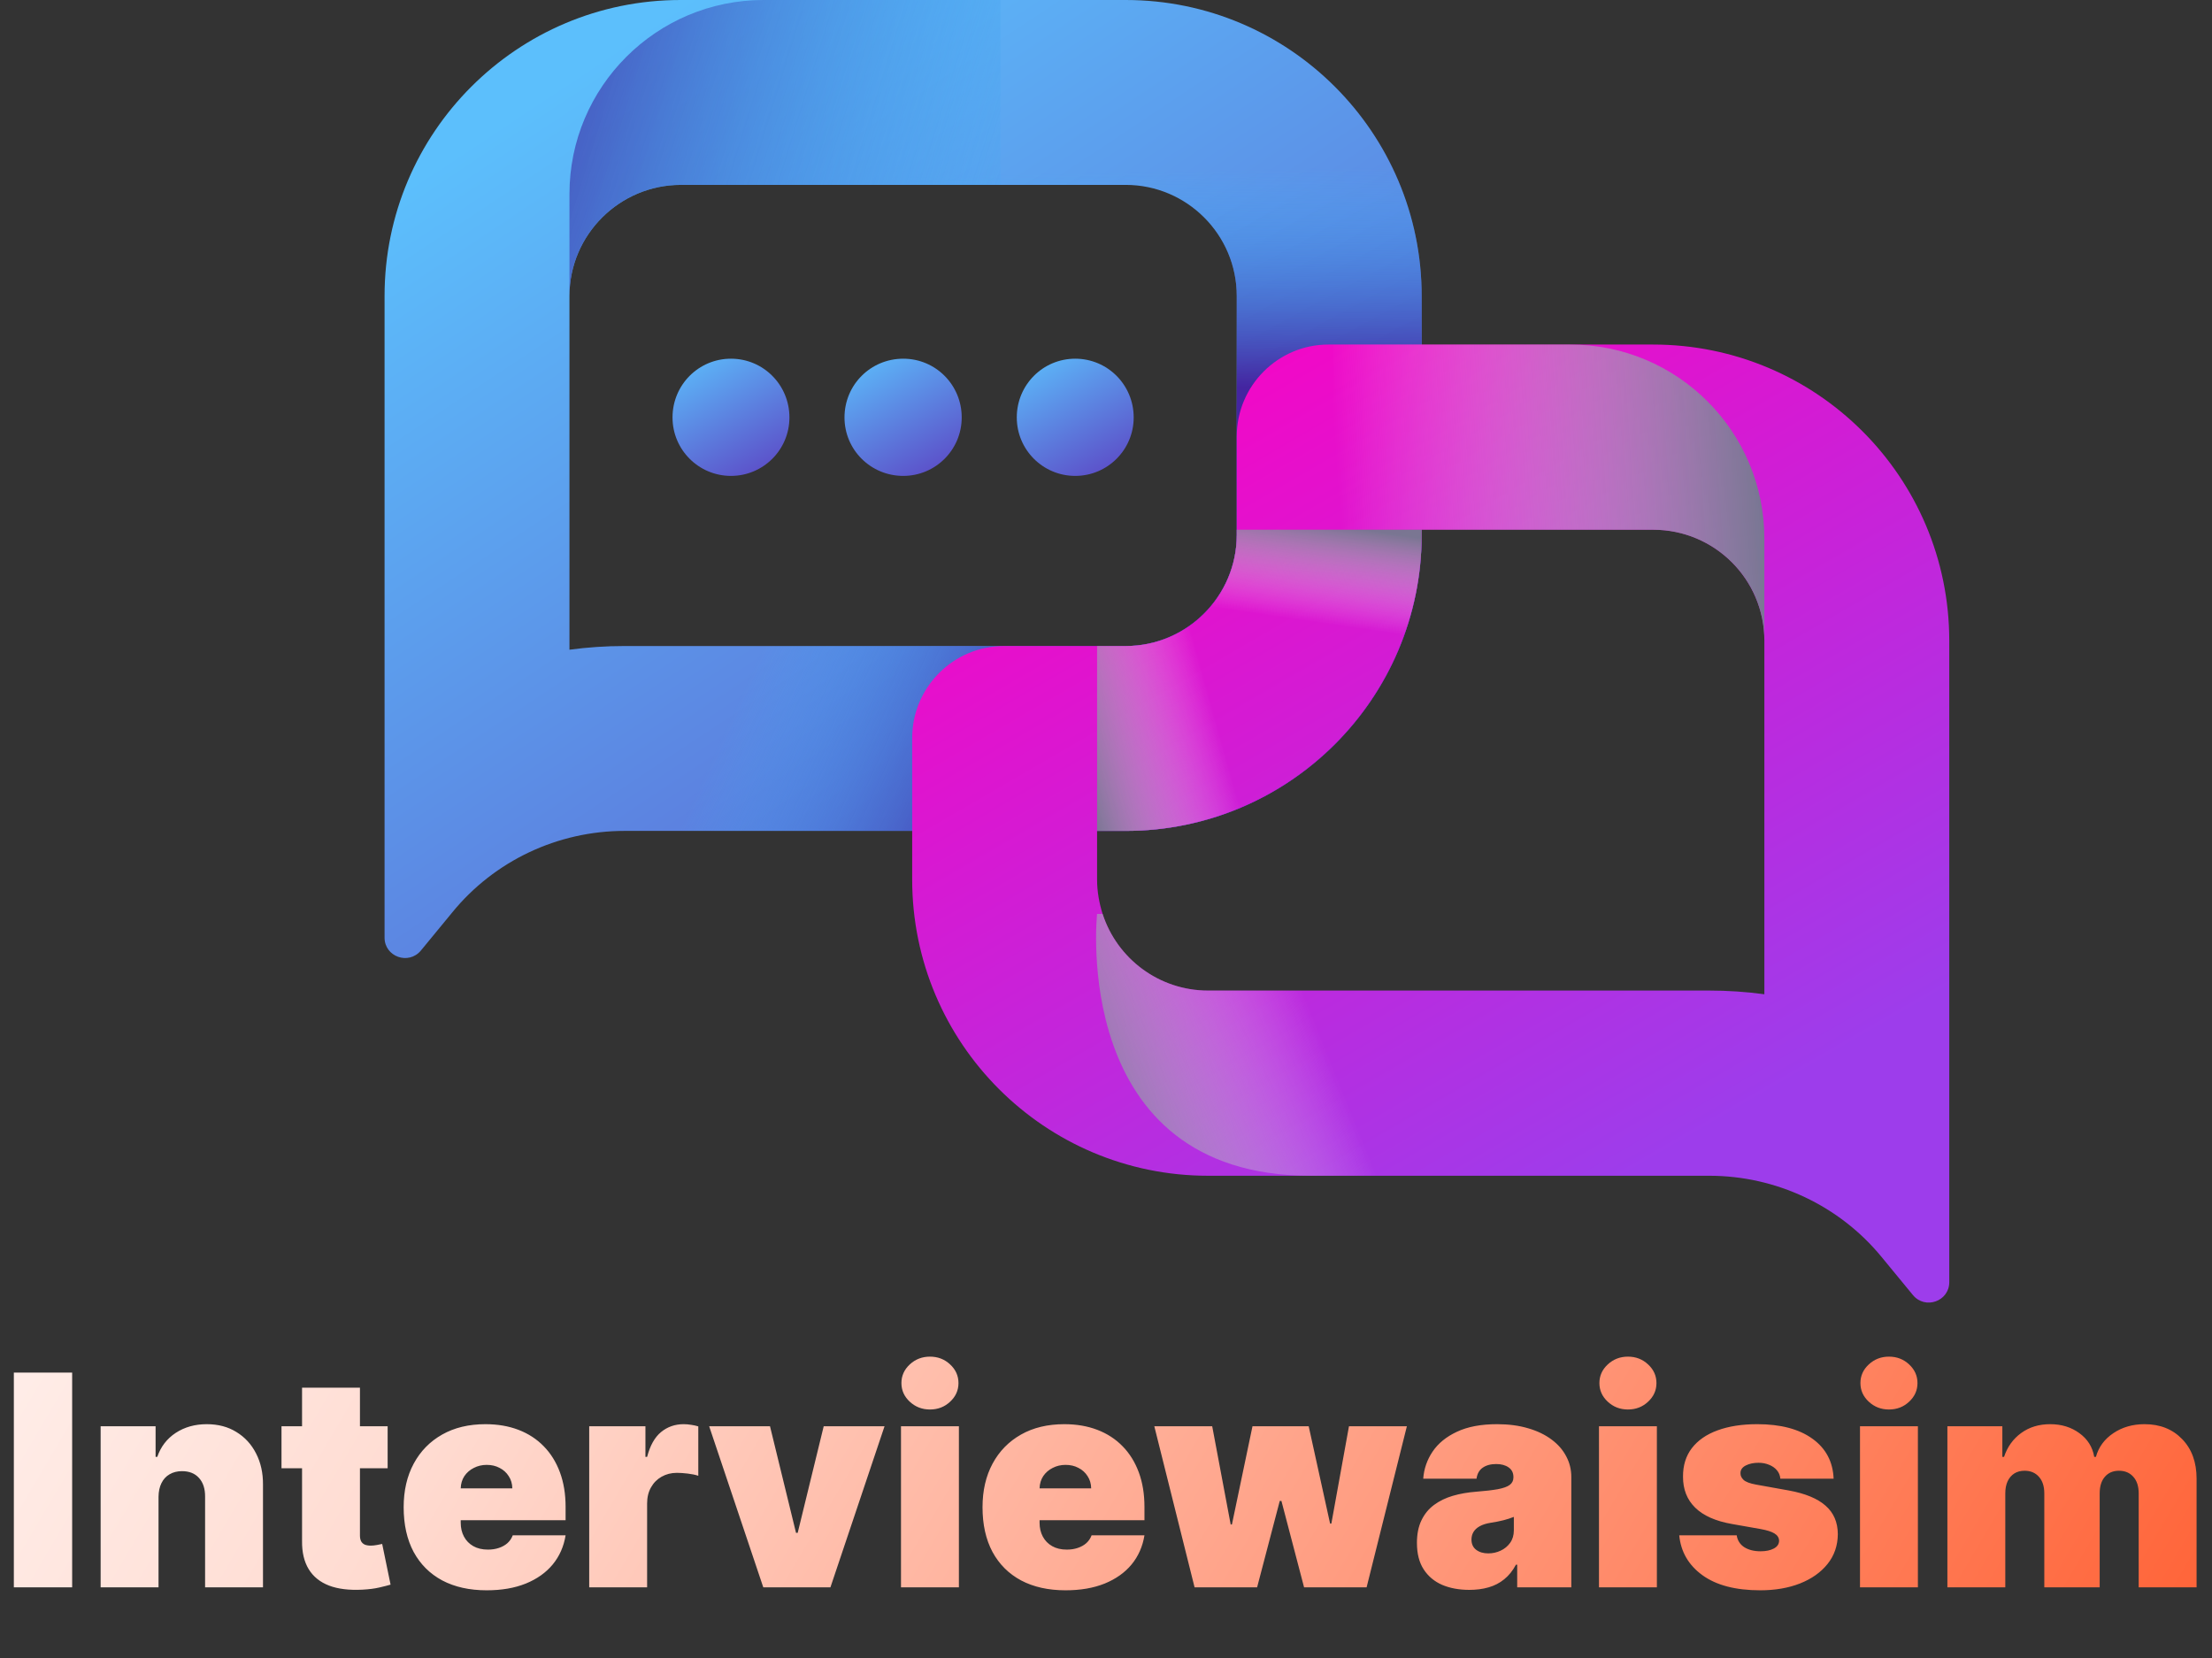 <svg width="719" height="539" viewBox="0 0 719 539" fill="none" xmlns="http://www.w3.org/2000/svg">
<rect x="0" y="0" width="719" height="539" fill="#333333" stroke="none"/>
<path fill-rule="evenodd" clip-rule="evenodd" d="M221.2 0H365.9C419 0 462.1 43.1 462.1 96.2V173.9C462.1 227 419 270.1 365.9 270.1H203C181.3 270.1 160.7 279.8 147 296.6L136.8 309C132.8 313.8 125 311 125 304.8V96.2C125 43.1 168.1 0 221.2 0ZM185.1 211.2C191.033 210.4 197 210 203 210H365.9C385.8 210 402 193.8 402 173.9V96.2C402 76.3 385.8 60.1 365.9 60.1H221.3C201.4 60.1 185.1 76.3 185.1 96.2V211.2Z" fill="url(#paint0_linear_2_2)"/>
<path d="M296.1 0H365.9C419 0 462.1 43.1 462.1 96.2V156.8H402V96.2C402 76.3 385.8 60.1 365.9 60.1H296.1V0Z" fill="url(#paint1_linear_2_2)"/>
<path d="M185.1 131.1V211.2C191.033 210.4 197 210 203 210H365.9C385.8 210 402 193.8 402 173.9V131.1H462.1V173.9C462.1 227 419 270.1 365.9 270.1H203C181.3 270.1 160.7 279.8 147 296.6L136.8 309C132.8 313.8 125 311 125 304.8V131.1H185.1Z" fill="url(#paint2_linear_2_2)"/>
<path fill-rule="evenodd" clip-rule="evenodd" d="M326.4 210H365.9C385.8 210 402 193.8 402 173.9V141.9C402 125.4 415.4 112 431.8 112H537.3C590.5 112 633.6 155.1 633.6 208.3V416.8C633.6 423 625.8 425.8 621.8 421L611.6 408.6C597.9 391.9 577.3 382.2 555.6 382.2C555.6 382.2 471.3 382.2 392.7 382.2C339.6 382.2 296.5 339.1 296.5 285.9V239.9C296.5 223.4 309.9 210 326.4 210ZM555.6 322C561.6 322 567.567 322.4 573.5 323.2V208.3C573.5 188.3 557.3 172.2 537.4 172.2H462.1V173.9C462.1 227 419 270.1 365.9 270.1H356.6V285.9C356.6 289.8 357.3 293.6 358.4 297.1C363.1 311.6 376.7 322 392.7 322H555.6Z" fill="url(#paint3_linear_2_2)"/>
<path d="M185.1 63.1V96.2C185.1 76.3 201.4 60.1 221.3 60.1H325.2V0H248.2C213.4 0 185.1 28.2 185.1 63.1Z" fill="url(#paint4_linear_2_2)"/>
<path style="mix-blend-mode:multiply" opacity="0.93" d="M573.5 175.1V208.2C573.5 188.3 557.3 172.2 537.3 172.2H433.4V112H510.4C545.2 112 573.5 140.2 573.5 175.1Z" fill="url(#paint5_linear_2_2)"/>
<path style="mix-blend-mode:multiply" opacity="0.93" d="M356.6 210V270.1H365.9C419 270.1 462.1 227 462.1 173.9V172.2H402V173.9C402 193.8 385.8 210 365.9 210H356.6Z" fill="url(#paint6_linear_2_2)"/>
<path style="mix-blend-mode:multiply" opacity="0.93" d="M356.6 210V270.1H365.9C419 270.1 462.1 227 462.1 173.9V172.2H402V173.9C402 193.8 385.8 210 365.9 210H356.6Z" fill="url(#paint7_linear_2_2)"/>
<path style="mix-blend-mode:multiply" opacity="0.93" d="M426 382.2C504.6 382.2 532.6 382.2 532.6 382.2V322H392.7C376.7 322 363.1 311.6 358.4 297.1H356.6C356.6 297.1 347.5 382.2 426 382.2Z" fill="url(#paint8_linear_2_2)"/>
<path d="M330.5 135.7C330.5 146.2 339 154.7 349.5 154.7C360 154.7 368.5 146.2 368.5 135.7C368.5 125.1 360 116.6 349.5 116.6C339 116.6 330.5 125.1 330.5 135.7Z" fill="url(#paint9_linear_2_2)"/>
<path d="M274.5 135.7C274.5 146.2 283 154.7 293.6 154.7C304.1 154.7 312.6 146.2 312.6 135.7C312.6 125.1 304.1 116.6 293.6 116.6C283 116.6 274.5 125.1 274.5 135.7Z" fill="url(#paint10_linear_2_2)"/>
<path d="M218.6 135.7C218.6 146.2 227.1 154.7 237.6 154.7C248.1 154.7 256.6 146.2 256.6 135.7C256.6 125.1 248.1 116.6 237.6 116.6C227.1 116.6 218.6 125.1 218.6 135.7Z" fill="url(#paint11_linear_2_2)"/>
<path d="M23.454 446.182V516H4.5V446.182H23.454ZM51.528 486.545V516H32.71V463.636H50.574V473.591H51.119C52.256 470.273 54.256 467.67 57.119 465.784C60.006 463.898 63.369 462.955 67.21 462.955C70.915 462.955 74.131 463.807 76.858 465.511C79.608 467.193 81.733 469.511 83.233 472.466C84.756 475.42 85.506 478.795 85.483 482.591V516H66.665V486.545C66.688 483.955 66.028 481.92 64.688 480.443C63.369 478.966 61.528 478.227 59.165 478.227C57.619 478.227 56.267 478.568 55.108 479.25C53.972 479.909 53.097 480.864 52.483 482.114C51.869 483.341 51.551 484.818 51.528 486.545ZM126 463.636V477.273H91.5V463.636H126ZM98.182 451.091H117V499.159C117 499.886 117.125 500.5 117.375 501C117.625 501.477 118.011 501.841 118.534 502.091C119.057 502.318 119.727 502.432 120.545 502.432C121.114 502.432 121.773 502.364 122.523 502.227C123.295 502.091 123.864 501.977 124.227 501.886L126.955 515.114C126.114 515.364 124.909 515.67 123.341 516.034C121.795 516.398 119.955 516.636 117.818 516.75C113.5 516.977 109.875 516.534 106.943 515.42C104.011 514.284 101.807 512.5 100.33 510.068C98.852 507.636 98.136 504.591 98.182 500.932V451.091ZM158.207 516.955C152.616 516.955 147.798 515.886 143.753 513.75C139.73 511.591 136.628 508.5 134.446 504.477C132.287 500.432 131.207 495.591 131.207 489.955C131.207 484.545 132.298 479.818 134.48 475.773C136.662 471.727 139.741 468.58 143.719 466.33C147.696 464.08 152.389 462.955 157.798 462.955C161.753 462.955 165.332 463.568 168.537 464.795C171.741 466.023 174.48 467.807 176.753 470.148C179.026 472.466 180.776 475.284 182.003 478.602C183.23 481.92 183.844 485.659 183.844 489.818V494.182H137.071V483.818H166.526C166.503 482.318 166.116 481 165.366 479.864C164.639 478.705 163.651 477.807 162.401 477.17C161.173 476.511 159.776 476.182 158.207 476.182C156.685 476.182 155.287 476.511 154.014 477.17C152.741 477.807 151.719 478.693 150.946 479.83C150.196 480.966 149.798 482.295 149.753 483.818V495C149.753 496.682 150.105 498.182 150.81 499.5C151.514 500.818 152.526 501.852 153.844 502.602C155.162 503.352 156.753 503.727 158.616 503.727C159.912 503.727 161.094 503.545 162.162 503.182C163.253 502.818 164.185 502.295 164.957 501.614C165.73 500.909 166.298 500.068 166.662 499.091H183.844C183.253 502.727 181.855 505.886 179.651 508.568C177.446 511.227 174.526 513.295 170.889 514.773C167.276 516.227 163.048 516.955 158.207 516.955ZM191.523 516V463.636H209.795V473.591H210.341C211.295 469.909 212.807 467.216 214.875 465.511C216.966 463.807 219.409 462.955 222.205 462.955C223.023 462.955 223.83 463.023 224.625 463.159C225.443 463.273 226.227 463.443 226.977 463.67V479.727C226.045 479.409 224.898 479.17 223.534 479.011C222.17 478.852 221 478.773 220.023 478.773C218.182 478.773 216.523 479.193 215.045 480.034C213.591 480.852 212.443 482.011 211.602 483.511C210.761 484.989 210.341 486.727 210.341 488.727V516H191.523ZM287.514 463.636L269.923 516H248.105L230.514 463.636H250.287L258.741 498.273H259.287L267.741 463.636H287.514ZM292.866 516V463.636H311.685V516H292.866ZM302.276 458.182C299.73 458.182 297.548 457.341 295.73 455.659C293.912 453.977 293.003 451.955 293.003 449.591C293.003 447.227 293.912 445.205 295.73 443.523C297.548 441.841 299.73 441 302.276 441C304.844 441 307.026 441.841 308.821 443.523C310.639 445.205 311.548 447.227 311.548 449.591C311.548 451.955 310.639 453.977 308.821 455.659C307.026 457.341 304.844 458.182 302.276 458.182ZM346.364 516.955C340.773 516.955 335.955 515.886 331.909 513.75C327.886 511.591 324.784 508.5 322.602 504.477C320.443 500.432 319.364 495.591 319.364 489.955C319.364 484.545 320.455 479.818 322.636 475.773C324.818 471.727 327.898 468.58 331.875 466.33C335.852 464.08 340.545 462.955 345.955 462.955C349.909 462.955 353.489 463.568 356.693 464.795C359.898 466.023 362.636 467.807 364.909 470.148C367.182 472.466 368.932 475.284 370.159 478.602C371.386 481.92 372 485.659 372 489.818V494.182H325.227V483.818H354.682C354.659 482.318 354.273 481 353.523 479.864C352.795 478.705 351.807 477.807 350.557 477.17C349.33 476.511 347.932 476.182 346.364 476.182C344.841 476.182 343.443 476.511 342.17 477.17C340.898 477.807 339.875 478.693 339.102 479.83C338.352 480.966 337.955 482.295 337.909 483.818V495C337.909 496.682 338.261 498.182 338.966 499.5C339.67 500.818 340.682 501.852 342 502.602C343.318 503.352 344.909 503.727 346.773 503.727C348.068 503.727 349.25 503.545 350.318 503.182C351.409 502.818 352.341 502.295 353.114 501.614C353.886 500.909 354.455 500.068 354.818 499.091H372C371.409 502.727 370.011 505.886 367.807 508.568C365.602 511.227 362.682 513.295 359.045 514.773C355.432 516.227 351.205 516.955 346.364 516.955ZM388.295 516L375.205 463.636H394.023L400.023 495.545H400.432L407.114 463.636H425.386L432.341 495.273H432.75L438.477 463.636H457.295L444.205 516H423.886L416.523 487.909H415.977L408.614 516H388.295ZM477.614 516.818C474.273 516.818 471.318 516.273 468.75 515.182C466.205 514.068 464.205 512.386 462.75 510.136C461.295 507.886 460.568 505.023 460.568 501.545C460.568 498.682 461.057 496.239 462.034 494.216C463.011 492.17 464.375 490.5 466.125 489.205C467.875 487.909 469.909 486.92 472.227 486.239C474.568 485.557 477.091 485.114 479.795 484.909C482.727 484.682 485.08 484.409 486.852 484.091C488.648 483.75 489.943 483.284 490.739 482.693C491.534 482.08 491.932 481.273 491.932 480.273V480.136C491.932 478.773 491.409 477.727 490.364 477C489.318 476.273 487.977 475.909 486.341 475.909C484.545 475.909 483.08 476.307 481.943 477.102C480.83 477.875 480.159 479.068 479.932 480.682H462.614C462.841 477.5 463.852 474.568 465.648 471.886C467.466 469.182 470.114 467.023 473.591 465.409C477.068 463.773 481.409 462.955 486.614 462.955C490.364 462.955 493.727 463.398 496.705 464.284C499.682 465.148 502.216 466.364 504.307 467.932C506.398 469.477 507.989 471.295 509.08 473.386C510.193 475.455 510.75 477.705 510.75 480.136V516H493.159V508.636H492.75C491.705 510.591 490.432 512.17 488.932 513.375C487.455 514.58 485.761 515.455 483.852 516C481.966 516.545 479.886 516.818 477.614 516.818ZM483.75 504.955C485.182 504.955 486.523 504.659 487.773 504.068C489.045 503.477 490.08 502.625 490.875 501.511C491.67 500.398 492.068 499.045 492.068 497.455V493.091C491.568 493.295 491.034 493.489 490.466 493.67C489.92 493.852 489.33 494.023 488.693 494.182C488.08 494.341 487.42 494.489 486.716 494.625C486.034 494.761 485.318 494.886 484.568 495C483.114 495.227 481.92 495.602 480.989 496.125C480.08 496.625 479.398 497.25 478.943 498C478.511 498.727 478.295 499.545 478.295 500.455C478.295 501.909 478.807 503.023 479.83 503.795C480.852 504.568 482.159 504.955 483.75 504.955ZM519.741 516V463.636H538.56V516H519.741ZM529.151 458.182C526.605 458.182 524.423 457.341 522.605 455.659C520.787 453.977 519.878 451.955 519.878 449.591C519.878 447.227 520.787 445.205 522.605 443.523C524.423 441.841 526.605 441 529.151 441C531.719 441 533.901 441.841 535.696 443.523C537.514 445.205 538.423 447.227 538.423 449.591C538.423 451.955 537.514 453.977 535.696 455.659C533.901 457.341 531.719 458.182 529.151 458.182ZM596.011 480.682H578.693C578.602 479.614 578.227 478.693 577.568 477.92C576.909 477.148 576.057 476.557 575.011 476.148C573.989 475.716 572.852 475.5 571.602 475.5C569.989 475.5 568.602 475.795 567.443 476.386C566.284 476.977 565.716 477.818 565.739 478.909C565.716 479.682 566.045 480.398 566.727 481.057C567.432 481.716 568.784 482.227 570.784 482.591L581.42 484.5C586.784 485.477 590.773 487.125 593.386 489.443C596.023 491.739 597.352 494.818 597.375 498.682C597.352 502.409 596.239 505.648 594.034 508.398C591.852 511.125 588.864 513.239 585.068 514.739C581.295 516.216 576.989 516.955 572.148 516.955C564.148 516.955 557.886 515.318 553.364 512.045C548.864 508.773 546.352 504.455 545.83 499.091H564.511C564.761 500.75 565.58 502.034 566.966 502.943C568.375 503.83 570.148 504.273 572.284 504.273C574.011 504.273 575.432 503.977 576.545 503.386C577.682 502.795 578.261 501.955 578.284 500.864C578.261 499.864 577.761 499.068 576.784 498.477C575.83 497.886 574.33 497.409 572.284 497.045L563.011 495.409C557.67 494.477 553.67 492.705 551.011 490.091C548.352 487.477 547.034 484.114 547.057 480C547.034 476.364 547.989 473.284 549.92 470.761C551.875 468.216 554.659 466.284 558.273 464.966C561.909 463.625 566.216 462.955 571.193 462.955C578.761 462.955 584.727 464.523 589.091 467.659C593.477 470.795 595.784 475.136 596.011 480.682ZM604.585 516V463.636H623.403V516H604.585ZM613.994 458.182C611.449 458.182 609.267 457.341 607.449 455.659C605.631 453.977 604.722 451.955 604.722 449.591C604.722 447.227 605.631 445.205 607.449 443.523C609.267 441.841 611.449 441 613.994 441C616.563 441 618.744 441.841 620.54 443.523C622.358 445.205 623.267 447.227 623.267 449.591C623.267 451.955 622.358 453.977 620.54 455.659C618.744 457.341 616.563 458.182 613.994 458.182ZM632.991 516V463.636H650.855V473.591H651.401C652.491 470.318 654.355 467.727 656.991 465.818C659.628 463.909 662.764 462.955 666.401 462.955C670.082 462.955 673.253 463.932 675.912 465.886C678.571 467.818 680.173 470.386 680.719 473.591H681.264C682.151 470.386 684.037 467.818 686.923 465.886C689.81 463.932 693.196 462.955 697.082 462.955C702.105 462.955 706.173 464.568 709.287 467.795C712.423 471.023 713.991 475.318 713.991 480.682V516H695.173V485.455C695.173 483.159 694.594 481.364 693.435 480.068C692.276 478.75 690.719 478.091 688.764 478.091C686.832 478.091 685.298 478.75 684.162 480.068C683.048 481.364 682.491 483.159 682.491 485.455V516H664.491V485.455C664.491 483.159 663.912 481.364 662.753 480.068C661.594 478.75 660.037 478.091 658.082 478.091C656.787 478.091 655.673 478.386 654.741 478.977C653.81 479.568 653.082 480.42 652.56 481.534C652.06 482.625 651.81 483.932 651.81 485.455V516H632.991Z" fill="url(#paint12_linear_2_2)"/>
<defs>
<linearGradient id="paint0_linear_2_2" x1="621.521" y1="277.058" x2="371.762" y2="-98.855" gradientUnits="userSpaceOnUse">
<stop stop-color="#5C43C3"/>
<stop offset="1" stop-color="#5CBFFC"/>
</linearGradient>
<linearGradient id="paint1_linear_2_2" x1="455.627" y1="124.681" x2="454.215" y2="54.07" gradientUnits="userSpaceOnUse">
<stop stop-color="#4425A0"/>
<stop offset="1" stop-color="#36BDFF" stop-opacity="0"/>
</linearGradient>
<linearGradient id="paint2_linear_2_2" x1="384.588" y1="150.663" x2="293.975" y2="109.196" gradientUnits="userSpaceOnUse">
<stop stop-color="#4425A0"/>
<stop offset="1" stop-color="#36BDFF" stop-opacity="0"/>
</linearGradient>
<linearGradient id="paint3_linear_2_2" x1="185.595" y1="189.96" x2="355.813" y2="483.113" gradientUnits="userSpaceOnUse">
<stop offset="0.009" stop-color="#FF00C1"/>
<stop offset="1" stop-color="#9D3DEB"/>
</linearGradient>
<linearGradient id="paint4_linear_2_2" x1="129.896" y1="67.721" x2="331.303" y2="129.954" gradientUnits="userSpaceOnUse">
<stop stop-color="#4425A0"/>
<stop offset="1" stop-color="#36BDFF" stop-opacity="0"/>
</linearGradient>
<linearGradient id="paint5_linear_2_2" x1="438.584" y1="214.81" x2="575.872" y2="205.602" gradientUnits="userSpaceOnUse">
<stop stop-color="white" stop-opacity="0"/>
<stop offset="1" stop-color="#727D8D"/>
</linearGradient>
<linearGradient id="paint6_linear_2_2" x1="377.044" y1="168.505" x2="331.163" y2="181.25" gradientUnits="userSpaceOnUse">
<stop stop-color="white" stop-opacity="0"/>
<stop offset="1" stop-color="#727D8D"/>
</linearGradient>
<linearGradient id="paint7_linear_2_2" x1="463.941" y1="207.584" x2="468.552" y2="175.772" gradientUnits="userSpaceOnUse">
<stop stop-color="white" stop-opacity="0"/>
<stop offset="1" stop-color="#727D8D"/>
</linearGradient>
<linearGradient id="paint8_linear_2_2" x1="414.863" y1="300.761" x2="337.907" y2="331.758" gradientUnits="userSpaceOnUse">
<stop stop-color="white" stop-opacity="0"/>
<stop offset="1" stop-color="#727D8D"/>
</linearGradient>
<linearGradient id="paint9_linear_2_2" x1="385.032" y1="145.175" x2="359.021" y2="100.123" gradientUnits="userSpaceOnUse">
<stop stop-color="#5C43C3"/>
<stop offset="1" stop-color="#5CBFFC"/>
</linearGradient>
<linearGradient id="paint10_linear_2_2" x1="329.085" y1="145.175" x2="303.074" y2="100.123" gradientUnits="userSpaceOnUse">
<stop stop-color="#5C43C3"/>
<stop offset="1" stop-color="#5CBFFC"/>
</linearGradient>
<linearGradient id="paint11_linear_2_2" x1="273.139" y1="145.175" x2="247.128" y2="100.123" gradientUnits="userSpaceOnUse">
<stop stop-color="#5C43C3"/>
<stop offset="1" stop-color="#5CBFFC"/>
</linearGradient>
<linearGradient id="paint12_linear_2_2" x1="3.43847e-06" y1="257" x2="744.5" y2="696.5" gradientUnits="userSpaceOnUse">
<stop stop-color="#FFFAF9"/>
<stop offset="0.261" stop-color="#FFDCD2"/>
<stop offset="1" stop-color="#FF4A17"/>
</linearGradient>
</defs>
</svg>
